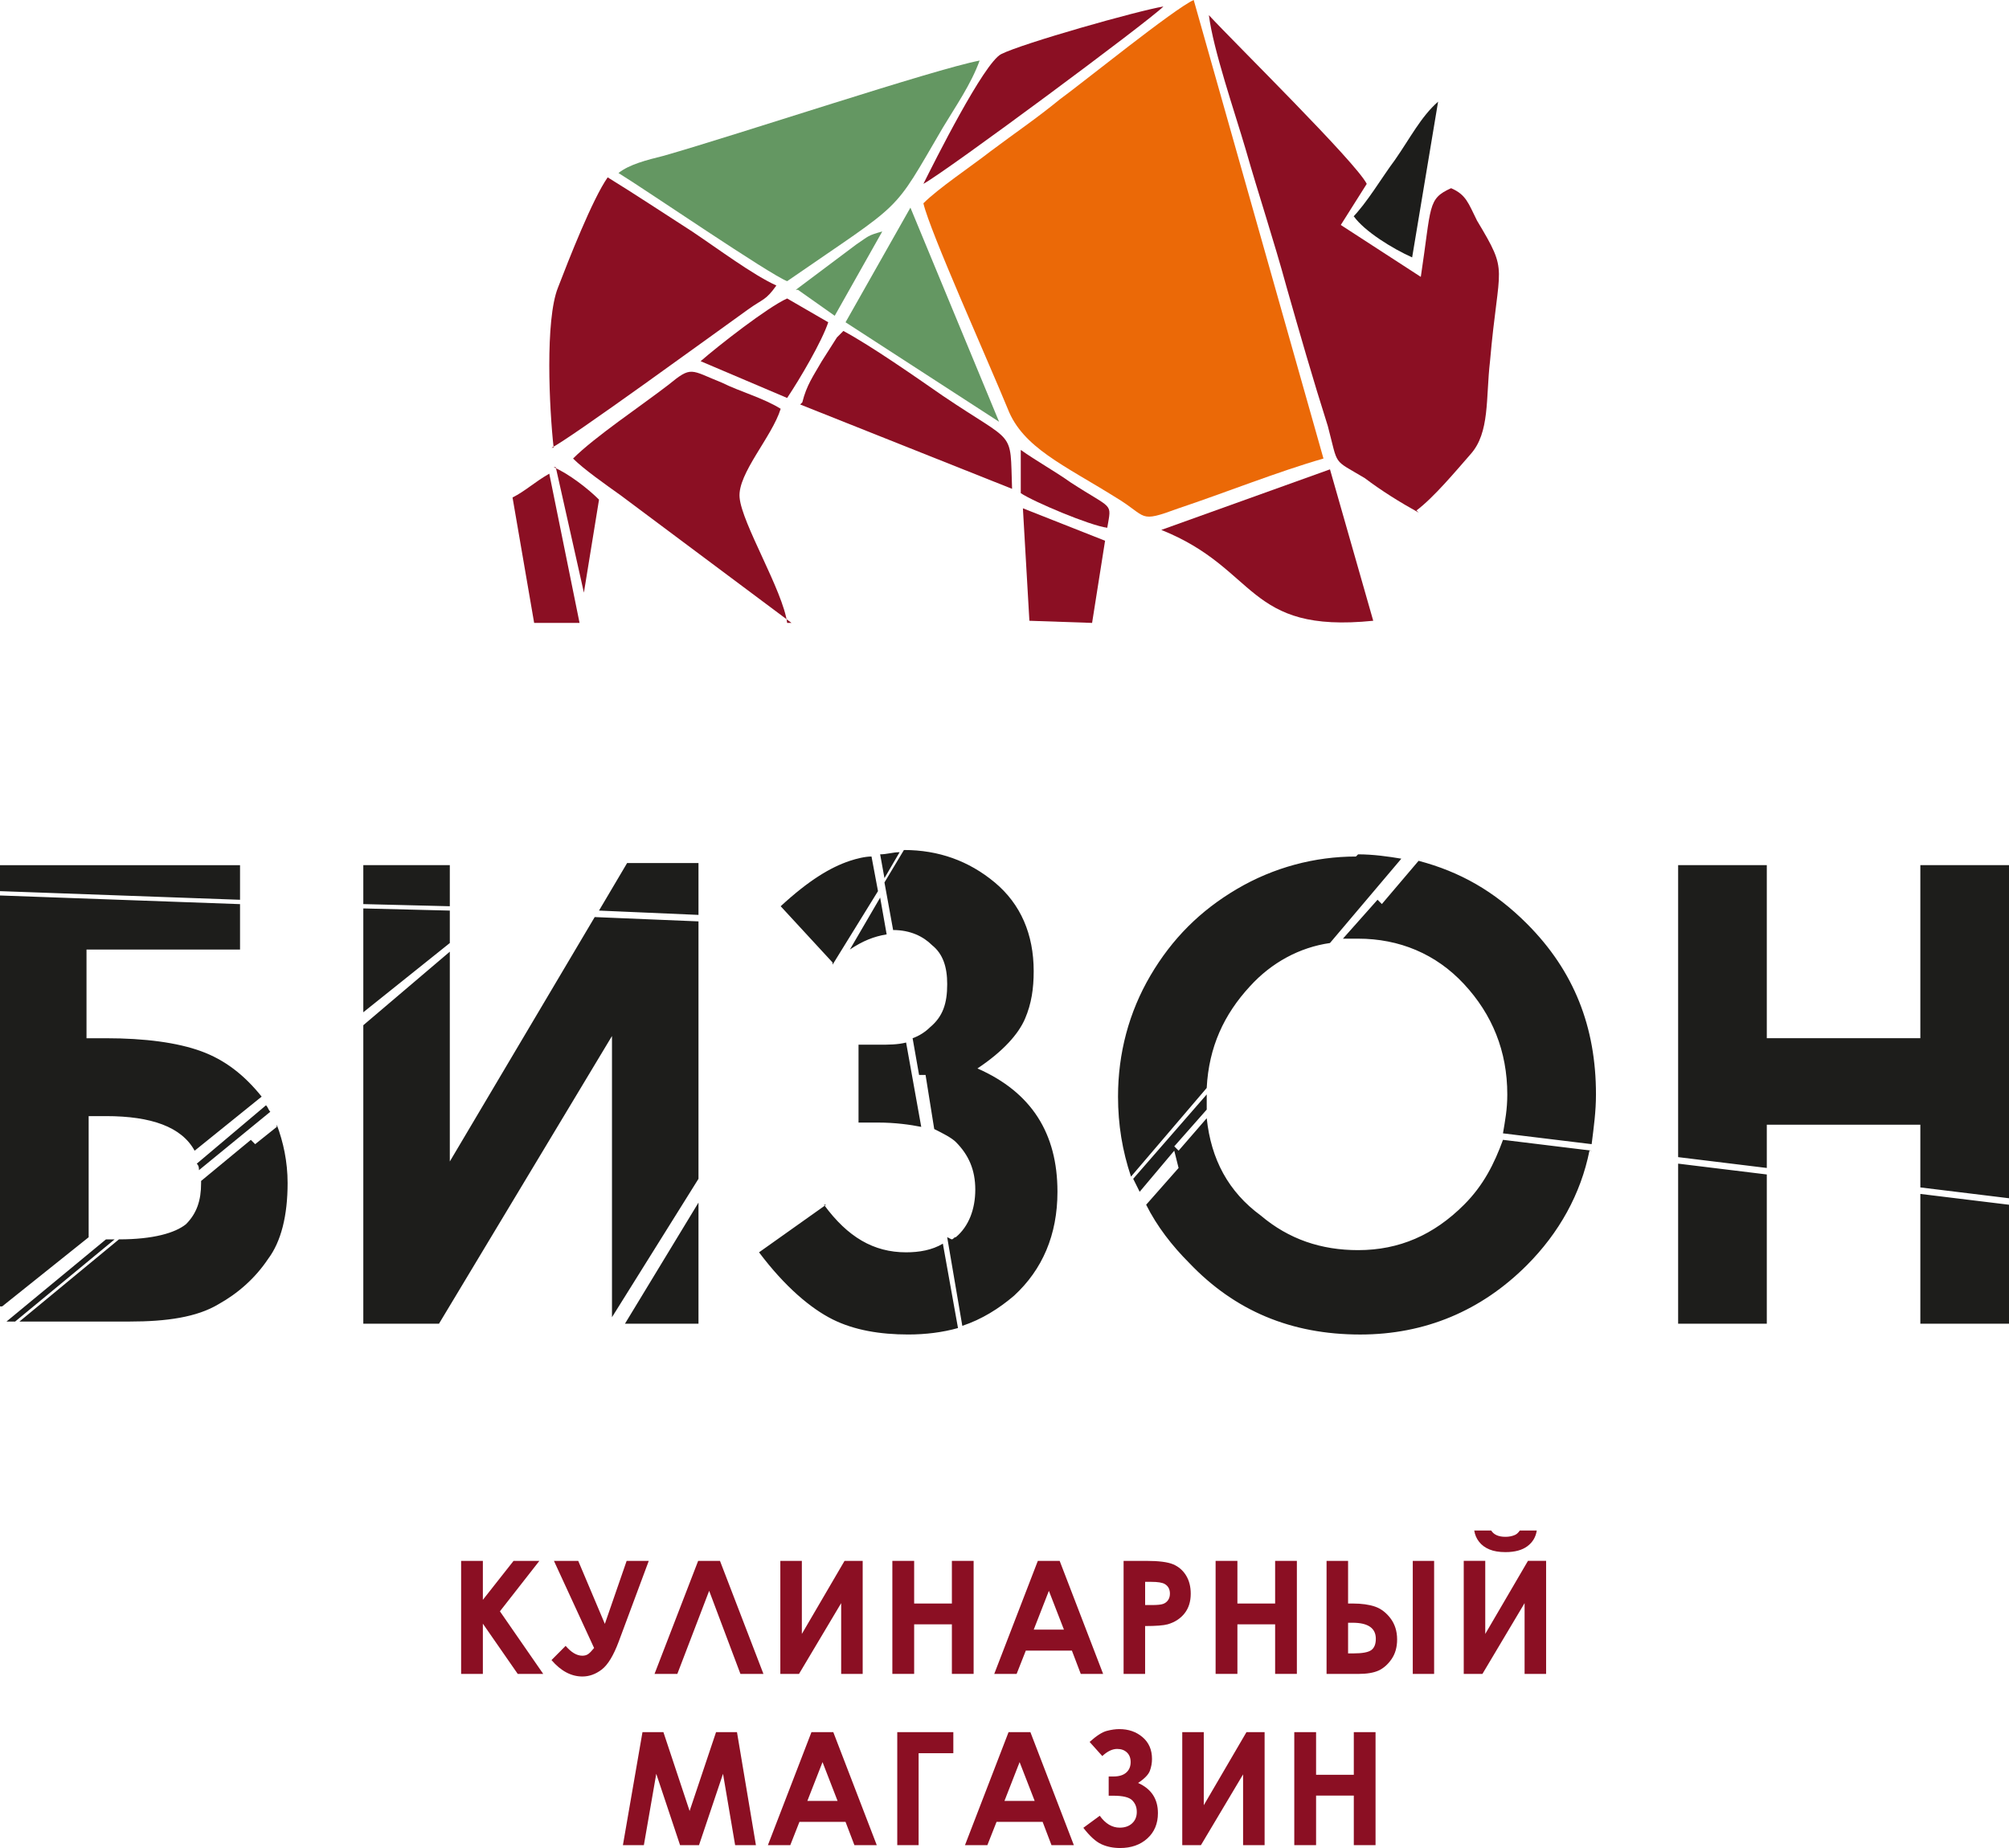<svg width="100" height="92" viewBox="0 0 100 92" fill="none" xmlns="http://www.w3.org/2000/svg">
<g clip-path="url(#clip0_310_30)">
<path fill-rule="evenodd" clip-rule="evenodd" d="M45.963 10.121C46.285 11.521 49.192 17.981 50.161 20.351C50.915 22.29 52.96 23.151 55.543 24.766C57.158 25.735 56.619 26.058 58.665 25.305C60.925 24.551 63.617 23.475 65.877 22.828L59.418 0C58.45 0.431 53.929 4.091 52.744 4.954C51.56 5.922 50.591 6.569 49.299 7.537C48.331 8.291 46.716 9.368 45.963 10.121Z" fill="#EB6907"/>
<path fill-rule="evenodd" clip-rule="evenodd" d="M70.507 25.412C71.368 24.766 72.445 23.474 73.198 22.613C74.167 21.536 73.952 19.813 74.167 17.983C74.598 13.029 75.135 13.675 73.521 10.984C73.09 10.122 72.982 9.691 72.229 9.369C71.044 9.907 71.26 10.23 70.722 13.784L66.739 11.2L68.031 9.154C67.493 8.077 61.465 2.155 60.174 0.755C60.389 2.477 61.466 5.6 62.003 7.431C62.649 9.692 63.403 11.954 64.049 14.322C64.695 16.584 65.341 18.845 66.094 21.213C66.633 23.26 66.309 22.829 67.924 23.797C68.785 24.444 69.646 24.982 70.615 25.52L70.508 25.412H70.507Z" fill="#8B0F23"/>
<path fill-rule="evenodd" clip-rule="evenodd" d="M30.786 8.614C32.186 9.475 38.321 13.675 39.182 13.998C45.103 9.906 44.349 10.768 46.932 6.353C47.578 5.276 48.332 4.199 48.762 3.015C46.501 3.446 36.813 6.676 33.046 7.753C32.185 7.968 31.324 8.184 30.785 8.614H30.786Z" fill="#649762"/>
<path fill-rule="evenodd" clip-rule="evenodd" d="M27.45 22.29C28.204 21.967 35.739 16.475 37.245 15.399C37.999 14.86 38.106 14.968 38.645 14.214C37.461 13.675 35.739 12.384 34.447 11.521C32.94 10.553 31.648 9.691 30.248 8.829C29.494 9.905 28.31 12.92 27.773 14.32C27.127 15.935 27.341 20.35 27.558 22.289H27.45V22.29Z" fill="#8B0F23"/>
<path fill-rule="evenodd" clip-rule="evenodd" d="M39.182 31.011C38.967 29.396 36.921 26.058 36.814 24.766C36.706 23.581 38.428 21.751 38.859 20.351C37.998 19.813 36.814 19.49 35.953 19.059C34.338 18.413 34.446 18.198 33.261 19.166C31.862 20.243 29.601 21.75 28.525 22.828C29.064 23.366 30.14 24.12 30.893 24.658L39.397 31.01H39.182V31.011Z" fill="#8B0F23"/>
<path fill-rule="evenodd" clip-rule="evenodd" d="M57.805 26.381C62.648 28.32 62.003 31.55 68.354 30.904L66.201 23.366L57.805 26.381Z" fill="#8B0F23"/>
<path fill-rule="evenodd" clip-rule="evenodd" d="M39.828 20.136L50.377 24.336C50.27 21.321 50.592 22.182 46.932 19.706C45.533 18.737 43.38 17.23 41.98 16.476L41.658 16.799L40.904 17.984C40.473 18.737 40.151 19.169 39.936 20.03L39.828 20.137V20.136Z" fill="#8B0F23"/>
<path fill-rule="evenodd" clip-rule="evenodd" d="M42.088 16.044L49.73 20.997L45.317 10.337L42.088 16.044Z" fill="#649762"/>
<path fill-rule="evenodd" clip-rule="evenodd" d="M45.963 9.153C47.147 8.506 57.158 1.077 57.911 0.323C56.619 0.538 50.915 2.153 49.838 2.692C48.977 3.123 46.501 8.075 45.963 9.153Z" fill="#8B0F23"/>
<path fill-rule="evenodd" clip-rule="evenodd" d="M51.239 30.904L54.36 31.011L55.006 26.92L50.916 25.305L51.239 30.904Z" fill="#8B0F23"/>
<path fill-rule="evenodd" clip-rule="evenodd" d="M34.875 17.982L39.181 19.812C39.827 18.844 40.903 17.013 41.227 16.044L39.181 14.859C38.212 15.29 35.736 17.228 34.875 17.981V17.982Z" fill="#8B0F23"/>
<path fill-rule="evenodd" clip-rule="evenodd" d="M26.588 31.011H28.848L27.341 23.581C26.588 24.012 26.157 24.442 25.512 24.766L26.588 31.011Z" fill="#8B0F23"/>
<path fill-rule="evenodd" clip-rule="evenodd" d="M67.385 10.767C67.923 11.521 69.323 12.382 70.291 12.814L71.583 5.061C70.722 5.815 70.184 6.891 69.43 7.968C68.784 8.83 68.031 10.122 67.277 10.876L67.385 10.768V10.767Z" fill="#1D1D1B"/>
<path fill-rule="evenodd" clip-rule="evenodd" d="M50.809 24.551C51.455 24.982 54.254 26.166 55.115 26.274C55.33 24.981 55.437 25.412 53.285 24.012C52.532 23.474 51.563 22.936 50.81 22.398V24.551H50.809Z" fill="#8B0F23"/>
<path fill-rule="evenodd" clip-rule="evenodd" d="M27.664 23.259L29.064 29.504L29.817 24.874C29.279 24.335 28.31 23.581 27.557 23.259H27.664Z" fill="#8B0F23"/>
<path fill-rule="evenodd" clip-rule="evenodd" d="M39.72 14.429L41.549 15.721L43.917 11.521C43.164 11.736 43.271 11.736 42.625 12.168L39.611 14.429H39.719H39.72Z" fill="#649762"/>
<path d="M0 65.038V44.58L11.948 45.011V47.272H4.306V51.687H5.274C7.212 51.687 8.827 51.902 10.01 52.333C11.195 52.764 12.163 53.518 13.024 54.594L9.688 57.287C9.042 56.102 7.535 55.564 5.274 55.564H4.413V61.594L0.107 65.038H0ZM13.24 55.025C13.348 55.132 13.348 55.24 13.455 55.347L9.903 58.255C9.903 58.147 9.903 58.04 9.795 57.932L13.24 55.025ZM5.274 61.701H5.705L0.753 65.792H0.322L5.274 61.701ZM0 44.364V43.071H11.948V44.794L0 44.364ZM13.778 55.992C14.1 56.854 14.316 57.822 14.316 58.9C14.316 60.515 13.994 61.807 13.348 62.669C12.702 63.637 11.841 64.391 10.873 64.93C9.796 65.576 8.289 65.791 6.459 65.791H0.968L5.92 61.7C7.642 61.7 8.719 61.377 9.257 60.946C9.795 60.407 10.01 59.761 10.01 58.9V58.792L12.486 56.746L12.701 56.961L13.777 56.1V55.992H13.778ZM34.768 43.071V45.547L29.816 45.332L31.216 42.964H34.768V43.071ZM34.768 45.764V58.685L30.462 65.576V51.577L21.851 65.899H18.084V51.039L22.39 47.378V57.822L29.602 45.655L34.769 45.87V45.763L34.768 45.764ZM18.084 50.501V45.225L22.39 45.332V46.947L18.084 50.394V50.501ZM34.768 59.869V65.899H31.108L34.768 59.869ZM18.084 45.009V43.07H22.39V45.116L18.084 45.009ZM41.012 59.976C42.197 61.591 43.488 62.345 45.102 62.345C45.748 62.345 46.394 62.237 46.932 61.914L47.685 66.114C46.932 66.329 46.071 66.436 45.21 66.436C43.81 66.436 42.518 66.221 41.442 65.683C40.366 65.144 39.074 64.067 37.782 62.345L41.119 59.976H41.011H41.012ZM47.363 61.699C47.47 61.699 47.47 61.591 47.578 61.591C48.224 61.053 48.546 60.191 48.546 59.222C48.546 58.254 48.224 57.5 47.578 56.854C47.363 56.639 46.932 56.422 46.502 56.208L46.071 53.515H45.748L45.426 51.685C45.748 51.577 46.072 51.362 46.287 51.146C46.933 50.608 47.148 49.961 47.148 48.993C47.148 48.131 46.933 47.485 46.394 47.054C45.963 46.623 45.318 46.3 44.456 46.3L44.025 43.931L44.994 42.316C46.716 42.316 48.223 42.855 49.515 43.931C50.807 45.008 51.453 46.515 51.453 48.346C51.453 49.208 51.345 49.961 51.022 50.715C50.699 51.469 49.946 52.33 48.654 53.191C51.345 54.376 52.636 56.422 52.636 59.329C52.636 61.483 51.883 63.205 50.483 64.498C49.73 65.144 48.869 65.683 47.9 66.005L47.147 61.59L47.362 61.698L47.363 61.699ZM45.856 56.1C45.317 55.992 44.564 55.885 43.703 55.885H42.734V52.009H43.703C44.241 52.009 44.671 52.009 45.102 51.901L45.856 56.101V56.1ZM44.134 46.516C43.488 46.624 42.949 46.839 42.304 47.27L43.811 44.686L44.134 46.516ZM41.442 47.916L38.859 45.116C40.259 43.824 41.335 43.178 42.304 42.855C42.627 42.748 43.058 42.64 43.38 42.64L43.703 44.363L41.442 48.024V47.916ZM43.81 42.532C44.133 42.532 44.456 42.425 44.779 42.425L44.025 43.717L43.81 42.532ZM67.6 42.532C68.353 42.532 69.107 42.64 69.753 42.748L66.2 46.947C64.693 47.163 63.294 47.916 62.218 49.101C60.926 50.501 60.172 52.116 60.065 54.162L56.297 58.577C55.866 57.285 55.651 55.993 55.651 54.593C55.651 52.44 56.19 50.394 57.266 48.563C58.342 46.733 59.741 45.333 61.572 44.256C63.401 43.18 65.447 42.641 67.492 42.641L67.6 42.533V42.532ZM70.614 42.855C72.659 43.394 74.381 44.363 75.996 45.978C78.364 48.346 79.441 51.146 79.441 54.484C79.441 55.345 79.333 56.099 79.226 56.96L74.812 56.422C74.92 55.775 75.027 55.237 75.027 54.483C75.027 52.329 74.274 50.499 72.874 48.992C71.475 47.484 69.645 46.73 67.6 46.73H66.846L68.568 44.792L68.783 45.007L70.613 42.853L70.614 42.855ZM79.117 57.284C78.686 59.438 77.61 61.375 75.996 62.991C73.735 65.252 70.936 66.437 67.707 66.437C64.262 66.437 61.464 65.252 59.204 62.884C58.343 62.022 57.589 61.053 57.051 59.976L58.665 58.146L58.45 57.285L56.728 59.331C56.621 59.116 56.513 58.9 56.406 58.685L60.066 54.485V55.239L58.451 57.069L58.666 57.284L60.066 55.669C60.281 57.715 61.142 59.33 62.757 60.514C64.157 61.699 65.771 62.236 67.601 62.236C69.646 62.236 71.368 61.483 72.875 59.975C73.844 59.006 74.382 57.929 74.813 56.745L79.227 57.284H79.119H79.117ZM83.531 43.07H87.944V51.684H95.587V43.07H100V59.653L95.587 59.114V55.991H87.944V58.145L83.531 57.606V43.07ZM100 60.084V65.899H95.587V59.438L100 59.976V60.084ZM87.944 58.469V65.899H83.531V57.93L87.944 58.469Z" fill="#1D1D1B"/>
<path d="M22.953 77.706H24.035V79.645L25.563 77.706H26.848L24.884 80.217L27.039 83.332H25.77L24.035 80.832V83.332H22.953V77.706Z" fill="#8B0F23"/>
<path d="M29.571 82.042L27.573 77.706H28.782L30.107 80.843L31.192 77.706H32.293L30.796 81.729C30.538 82.418 30.258 82.879 29.956 83.113C29.653 83.345 29.332 83.462 28.99 83.462C28.434 83.462 27.921 83.191 27.451 82.645L28.155 81.937C28.435 82.264 28.712 82.427 28.986 82.427C29.109 82.427 29.21 82.396 29.289 82.337C29.367 82.277 29.462 82.179 29.572 82.042H29.571Z" fill="#8B0F23"/>
<path d="M36.856 83.333L35.299 79.196L33.715 83.333H32.58L34.751 77.707H35.838L38.001 83.333H36.857H36.856Z" fill="#8B0F23"/>
<path d="M42.941 77.706V83.332H41.87V79.809L39.772 83.332H38.842V77.706H39.913V81.343L42.038 77.706H42.941Z" fill="#8B0F23"/>
<path d="M44.418 77.706H45.503V79.829H47.381V77.706H48.463V83.332H47.381V80.865H45.503V83.332H44.418V77.706Z" fill="#8B0F23"/>
<path d="M51.659 77.706H52.746L54.909 83.332H53.796L53.355 82.173H51.061L50.604 83.332H49.49L51.659 77.706ZM52.209 79.198L51.455 81.129H52.959L52.209 79.198Z" fill="#8B0F23"/>
<path d="M55.929 77.706H57.064C57.677 77.706 58.121 77.763 58.392 77.876C58.663 77.99 58.877 78.173 59.035 78.428C59.191 78.68 59.27 78.985 59.27 79.34C59.27 79.732 59.168 80.059 58.962 80.319C58.757 80.579 58.478 80.76 58.126 80.863C57.919 80.921 57.544 80.95 56.999 80.95V83.333H55.928V77.707L55.929 77.706ZM57 79.905H57.34C57.608 79.905 57.794 79.886 57.898 79.848C58.003 79.809 58.084 79.746 58.144 79.657C58.204 79.568 58.234 79.462 58.234 79.337C58.234 79.12 58.15 78.961 57.982 78.861C57.86 78.786 57.632 78.75 57.302 78.75H57V79.905Z" fill="#8B0F23"/>
<path d="M60.508 77.706H61.593V79.829H63.471V77.706H64.553V83.332H63.471V80.865H61.593V83.332H60.508V77.706Z" fill="#8B0F23"/>
<path d="M66.031 83.333V77.707H67.102V79.829H67.335C67.78 79.829 68.151 79.882 68.448 79.984C68.744 80.088 69.001 80.284 69.218 80.573C69.434 80.862 69.543 81.211 69.543 81.62C69.543 82.005 69.45 82.331 69.264 82.599C69.078 82.867 68.862 83.055 68.617 83.167C68.372 83.278 68.035 83.334 67.607 83.334H66.034L66.031 83.333ZM67.102 80.786V82.312H67.369C67.812 82.312 68.108 82.257 68.258 82.147C68.407 82.037 68.483 81.851 68.483 81.585C68.483 81.053 68.096 80.786 67.323 80.786H67.103H67.102ZM70.322 77.707H71.385V83.333H70.322V77.707Z" fill="#8B0F23"/>
<path d="M76.959 77.705V83.332H75.888V79.809L73.79 83.332H72.859V77.705H73.93V81.343L76.056 77.705H76.959ZM73.38 76.195H74.225C74.292 76.3 74.384 76.378 74.502 76.43C74.621 76.483 74.766 76.508 74.937 76.508C75.108 76.508 75.266 76.478 75.407 76.416C75.499 76.375 75.579 76.301 75.648 76.195H76.494C76.445 76.519 76.29 76.78 76.029 76.975C75.768 77.171 75.402 77.27 74.935 77.27C74.618 77.27 74.354 77.226 74.14 77.137C73.928 77.05 73.756 76.924 73.626 76.76C73.497 76.598 73.415 76.409 73.382 76.195H73.38Z" fill="#8B0F23"/>
<path d="M31.98 86.232H33.022L34.326 90.157L35.642 86.232H36.684L37.627 91.858H36.592L35.989 88.306L34.794 91.858H33.851L32.666 88.306L32.049 91.858H31.006L31.98 86.232Z" fill="#8B0F23"/>
<path d="M40.391 86.232H41.478L43.642 91.858H42.529L42.087 90.699H39.793L39.337 91.858H38.223L40.391 86.232ZM40.942 87.724L40.187 89.656H41.691L40.942 87.724Z" fill="#8B0F23"/>
<path d="M44.662 86.232H47.453V87.281H45.725V91.858H44.662V86.232Z" fill="#8B0F23"/>
<path d="M50.202 86.232H51.289L53.452 91.858H52.339L51.898 90.699H49.604L49.147 91.858H48.033L50.202 86.232ZM50.752 87.724L49.998 89.656H51.502L50.752 87.724Z" fill="#8B0F23"/>
<path d="M54.741 90.394C55.024 90.789 55.356 90.987 55.737 90.987C55.99 90.987 56.196 90.916 56.35 90.774C56.507 90.631 56.585 90.44 56.585 90.204C56.585 89.967 56.509 89.779 56.357 89.626C56.206 89.473 55.891 89.397 55.416 89.397H55.186V88.44H55.416C55.698 88.44 55.912 88.376 56.059 88.246C56.207 88.117 56.279 87.941 56.279 87.722C56.279 87.52 56.218 87.362 56.095 87.244C55.971 87.127 55.81 87.068 55.608 87.068C55.367 87.068 55.121 87.187 54.868 87.423L54.237 86.72C54.576 86.414 54.86 86.231 55.087 86.171C55.314 86.111 55.523 86.081 55.714 86.081C56.175 86.081 56.561 86.215 56.873 86.483C57.186 86.75 57.342 87.111 57.342 87.566C57.342 87.766 57.307 87.963 57.237 88.154C57.167 88.345 56.971 88.548 56.65 88.762C57.307 89.055 57.637 89.556 57.637 90.265C57.637 90.787 57.461 91.207 57.11 91.525C56.759 91.842 56.307 92.001 55.757 92.001C55.41 92.001 55.098 91.938 54.823 91.811C54.547 91.686 54.247 91.412 53.924 90.995L54.743 90.394H54.741Z" fill="#8B0F23"/>
<path d="M62.947 86.232V91.858H61.876V88.335L59.778 91.858H58.848V86.232H59.919V89.87L62.044 86.232H62.947Z" fill="#8B0F23"/>
<path d="M64.424 86.232H65.509V88.355H67.387V86.232H68.469V91.858H67.387V89.391H65.509V91.858H64.424V86.232Z" fill="#8B0F23"/>
</g>
<defs>
<clipPath id="clip0_310_30">
<rect width="100" height="92" fill="white"/>
</clipPath>
</defs>
</svg>
